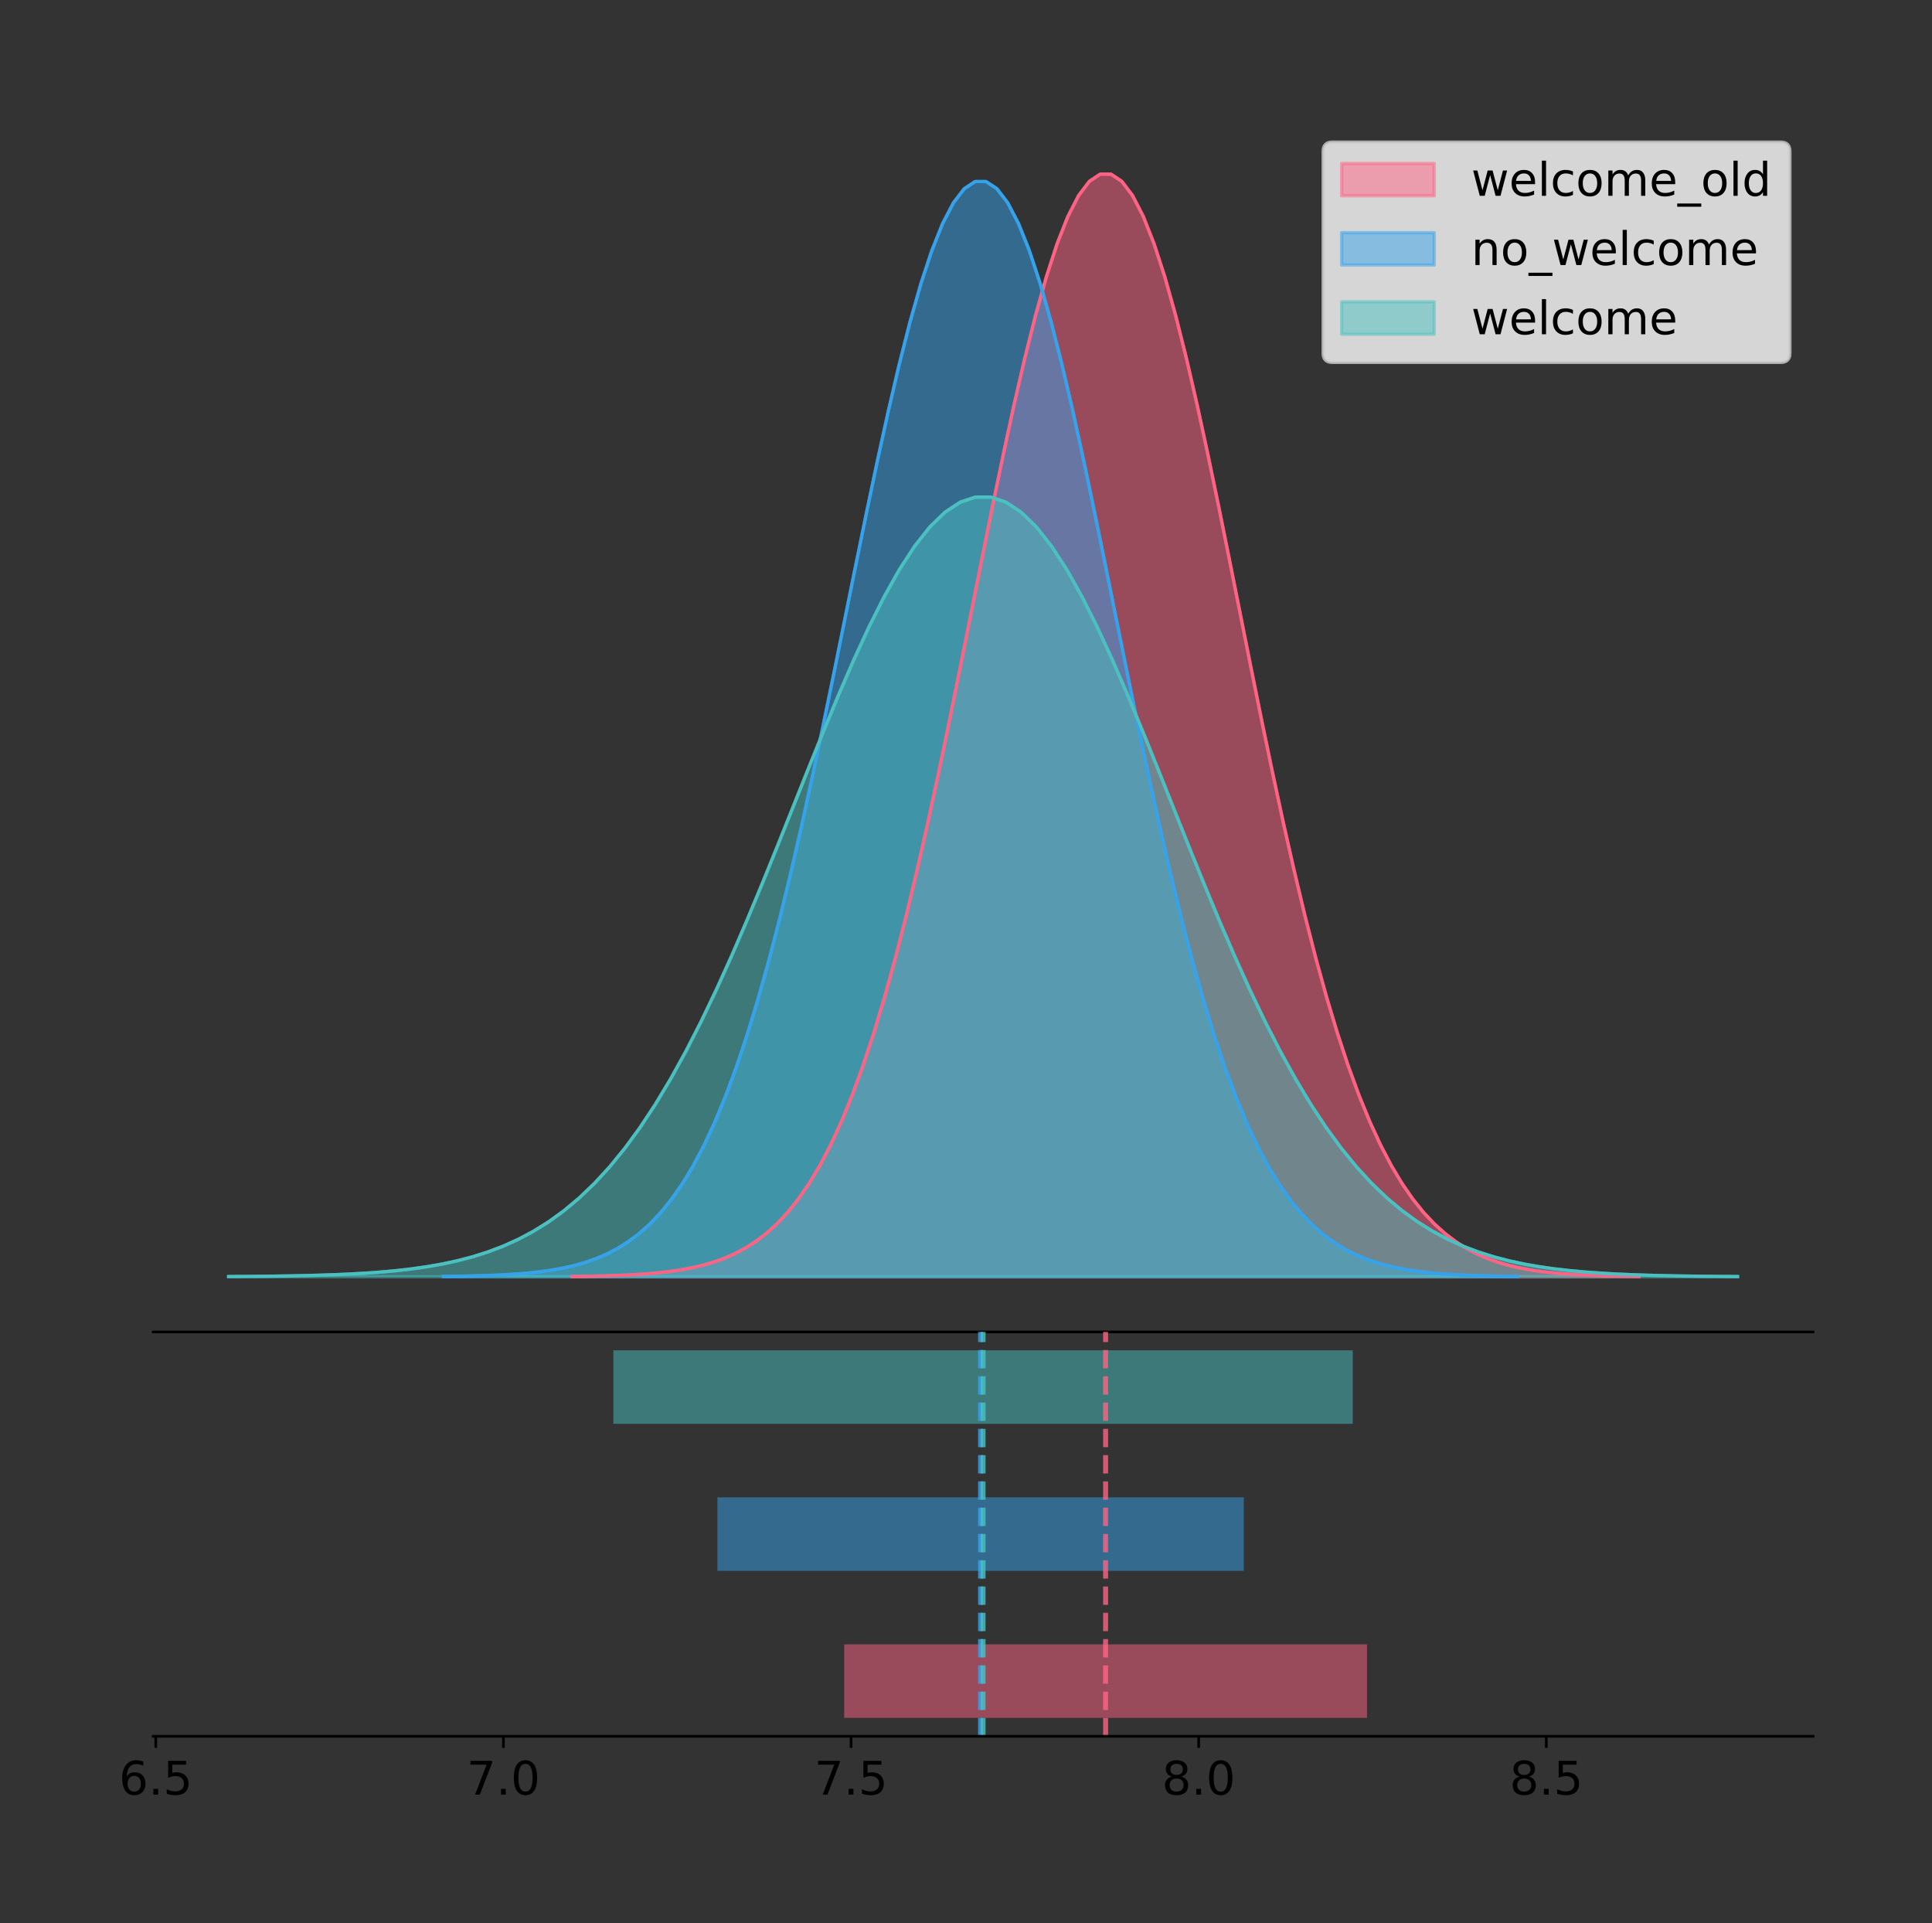 <?xml version="1.0" encoding="utf-8" standalone="no"?>
<!DOCTYPE svg PUBLIC "-//W3C//DTD SVG 1.1//EN"
  "http://www.w3.org/Graphics/SVG/1.1/DTD/svg11.dtd">
<!-- Created with matplotlib (https://matplotlib.org/) -->
<svg height="581.789pt" version="1.1" viewBox="0 0 584.535 581.789" width="584.535pt" xmlns="http://www.w3.org/2000/svg" xmlns:xlink="http://www.w3.org/1999/xlink">
 <rect x="0" y="0" width="584.535" height="581.789" fill="#333333" stroke="none"/>
 <defs>
  <style type="text/css">
*{stroke-linecap:butt;stroke-linejoin:round;}
  </style>
 </defs>
 <g id="figure_1">
  <g id="patch_1">
   <path d="M 0 581.789 
L 584.535 581.789 
L 584.535 0 
L 0 0 
z
" style="fill:none;"/>
  </g>
  <g id="axes_1">
   <g id="patch_2">
    <path d="M 46.335 402.93 
L 548.535 402.93 
L 548.535 36 
L 46.335 36 
z
" style="fill:none;"/>
   </g>
   <g id="PolyCollection_1">
    <defs>
     <path d="M 173.086 -195.538 
L 173.086 -195.65 
L 176.347 -195.692 
L 179.608 -195.749 
L 182.869 -195.825 
L 186.13 -195.925 
L 189.391 -196.058 
L 192.652 -196.23 
L 195.913 -196.455 
L 199.173 -196.744 
L 202.434 -197.115 
L 205.695 -197.585 
L 208.956 -198.179 
L 212.217 -198.923 
L 215.478 -199.848 
L 218.739 -200.99 
L 222 -202.39 
L 225.26 -204.093 
L 228.521 -206.151 
L 231.782 -208.617 
L 235.043 -211.552 
L 238.304 -215.017 
L 241.565 -219.078 
L 244.826 -223.801 
L 248.087 -229.25 
L 251.347 -235.488 
L 254.608 -242.572 
L 257.869 -250.552 
L 261.13 -259.468 
L 264.391 -269.344 
L 267.652 -280.192 
L 270.913 -292.002 
L 274.174 -304.744 
L 277.434 -318.365 
L 280.695 -332.786 
L 283.956 -347.901 
L 287.217 -363.58 
L 290.478 -379.667 
L 293.739 -395.98 
L 297 -412.318 
L 300.261 -428.462 
L 303.521 -444.18 
L 306.782 -459.23 
L 310.043 -473.372 
L 313.304 -486.366 
L 316.565 -497.987 
L 319.826 -508.025 
L 323.087 -516.294 
L 326.347 -522.64 
L 329.608 -526.94 
L 332.869 -529.111 
L 336.13 -529.111 
L 339.391 -526.94 
L 342.652 -522.64 
L 345.913 -516.294 
L 349.174 -508.025 
L 352.434 -497.987 
L 355.695 -486.366 
L 358.956 -473.372 
L 362.217 -459.23 
L 365.478 -444.18 
L 368.739 -428.462 
L 372 -412.318 
L 375.261 -395.98 
L 378.521 -379.667 
L 381.782 -363.58 
L 385.043 -347.901 
L 388.304 -332.786 
L 391.565 -318.365 
L 394.826 -304.744 
L 398.087 -292.002 
L 401.348 -280.192 
L 404.608 -269.344 
L 407.869 -259.468 
L 411.13 -250.552 
L 414.391 -242.572 
L 417.652 -235.488 
L 420.913 -229.25 
L 424.174 -223.801 
L 427.435 -219.078 
L 430.695 -215.017 
L 433.956 -211.552 
L 437.217 -208.617 
L 440.478 -206.151 
L 443.739 -204.093 
L 447 -202.39 
L 450.261 -200.99 
L 453.522 -199.848 
L 456.782 -198.923 
L 460.043 -198.179 
L 463.304 -197.585 
L 466.565 -197.115 
L 469.826 -196.744 
L 473.087 -196.455 
L 476.348 -196.23 
L 479.608 -196.058 
L 482.869 -195.925 
L 486.13 -195.825 
L 489.391 -195.749 
L 492.652 -195.692 
L 495.913 -195.65 
L 495.913 -195.538 
L 495.913 -195.538 
L 492.652 -195.538 
L 489.391 -195.538 
L 486.13 -195.538 
L 482.869 -195.538 
L 479.608 -195.538 
L 476.348 -195.538 
L 473.087 -195.538 
L 469.826 -195.538 
L 466.565 -195.538 
L 463.304 -195.538 
L 460.043 -195.538 
L 456.782 -195.538 
L 453.522 -195.538 
L 450.261 -195.538 
L 447 -195.538 
L 443.739 -195.538 
L 440.478 -195.538 
L 437.217 -195.538 
L 433.956 -195.538 
L 430.695 -195.538 
L 427.435 -195.538 
L 424.174 -195.538 
L 420.913 -195.538 
L 417.652 -195.538 
L 414.391 -195.538 
L 411.13 -195.538 
L 407.869 -195.538 
L 404.608 -195.538 
L 401.348 -195.538 
L 398.087 -195.538 
L 394.826 -195.538 
L 391.565 -195.538 
L 388.304 -195.538 
L 385.043 -195.538 
L 381.782 -195.538 
L 378.521 -195.538 
L 375.261 -195.538 
L 372 -195.538 
L 368.739 -195.538 
L 365.478 -195.538 
L 362.217 -195.538 
L 358.956 -195.538 
L 355.695 -195.538 
L 352.434 -195.538 
L 349.174 -195.538 
L 345.913 -195.538 
L 342.652 -195.538 
L 339.391 -195.538 
L 336.13 -195.538 
L 332.869 -195.538 
L 329.608 -195.538 
L 326.347 -195.538 
L 323.087 -195.538 
L 319.826 -195.538 
L 316.565 -195.538 
L 313.304 -195.538 
L 310.043 -195.538 
L 306.782 -195.538 
L 303.521 -195.538 
L 300.261 -195.538 
L 297 -195.538 
L 293.739 -195.538 
L 290.478 -195.538 
L 287.217 -195.538 
L 283.956 -195.538 
L 280.695 -195.538 
L 277.434 -195.538 
L 274.174 -195.538 
L 270.913 -195.538 
L 267.652 -195.538 
L 264.391 -195.538 
L 261.13 -195.538 
L 257.869 -195.538 
L 254.608 -195.538 
L 251.347 -195.538 
L 248.087 -195.538 
L 244.826 -195.538 
L 241.565 -195.538 
L 238.304 -195.538 
L 235.043 -195.538 
L 231.782 -195.538 
L 228.521 -195.538 
L 225.26 -195.538 
L 222 -195.538 
L 218.739 -195.538 
L 215.478 -195.538 
L 212.217 -195.538 
L 208.956 -195.538 
L 205.695 -195.538 
L 202.434 -195.538 
L 199.173 -195.538 
L 195.913 -195.538 
L 192.652 -195.538 
L 189.391 -195.538 
L 186.13 -195.538 
L 182.869 -195.538 
L 179.608 -195.538 
L 176.347 -195.538 
L 173.086 -195.538 
z
" id="me2bb4bf893" style="stroke:#ff6384;stroke-opacity:0.5;"/>
    </defs>
    <g clip-path="url(#p85517bc3ef)">
     <use style="fill:#ff6384;fill-opacity:0.5;stroke:#ff6384;stroke-opacity:0.5;" x="0" xlink:href="#me2bb4bf893" y="581.789"/>
    </g>
   </g>
   <g id="PolyCollection_2">
    <defs>
     <path d="M 134.172 -195.538 
L 134.172 -195.649 
L 137.455 -195.691 
L 140.737 -195.748 
L 144.02 -195.823 
L 147.303 -195.923 
L 150.586 -196.054 
L 153.869 -196.226 
L 157.152 -196.449 
L 160.435 -196.736 
L 163.718 -197.104 
L 167.001 -197.572 
L 170.284 -198.161 
L 173.567 -198.9 
L 176.85 -199.819 
L 180.133 -200.953 
L 183.416 -202.344 
L 186.699 -204.036 
L 189.982 -206.079 
L 193.265 -208.529 
L 196.548 -211.444 
L 199.831 -214.886 
L 203.114 -218.92 
L 206.397 -223.611 
L 209.679 -229.023 
L 212.962 -235.219 
L 216.245 -242.256 
L 219.528 -250.182 
L 222.811 -259.038 
L 226.094 -268.848 
L 229.377 -279.623 
L 232.66 -291.353 
L 235.943 -304.01 
L 239.226 -317.539 
L 242.509 -331.863 
L 245.792 -346.877 
L 249.075 -362.45 
L 252.358 -378.429 
L 255.641 -394.632 
L 258.924 -410.86 
L 262.207 -426.896 
L 265.49 -442.508 
L 268.773 -457.457 
L 272.056 -471.503 
L 275.338 -484.41 
L 278.621 -495.953 
L 281.904 -505.923 
L 285.187 -514.137 
L 288.47 -520.44 
L 291.753 -524.711 
L 295.036 -526.867 
L 298.319 -526.867 
L 301.602 -524.711 
L 304.885 -520.44 
L 308.168 -514.137 
L 311.451 -505.923 
L 314.734 -495.953 
L 318.017 -484.41 
L 321.3 -471.503 
L 324.583 -457.457 
L 327.866 -442.508 
L 331.149 -426.896 
L 334.432 -410.86 
L 337.715 -394.632 
L 340.997 -378.429 
L 344.28 -362.45 
L 347.563 -346.877 
L 350.846 -331.863 
L 354.129 -317.539 
L 357.412 -304.01 
L 360.695 -291.353 
L 363.978 -279.623 
L 367.261 -268.848 
L 370.544 -259.038 
L 373.827 -250.182 
L 377.11 -242.256 
L 380.393 -235.219 
L 383.676 -229.023 
L 386.959 -223.611 
L 390.242 -218.92 
L 393.525 -214.886 
L 396.808 -211.444 
L 400.091 -208.529 
L 403.374 -206.079 
L 406.656 -204.036 
L 409.939 -202.344 
L 413.222 -200.953 
L 416.505 -199.819 
L 419.788 -198.9 
L 423.071 -198.161 
L 426.354 -197.572 
L 429.637 -197.104 
L 432.92 -196.736 
L 436.203 -196.449 
L 439.486 -196.226 
L 442.769 -196.054 
L 446.052 -195.923 
L 449.335 -195.823 
L 452.618 -195.748 
L 455.901 -195.691 
L 459.184 -195.649 
L 459.184 -195.538 
L 459.184 -195.538 
L 455.901 -195.538 
L 452.618 -195.538 
L 449.335 -195.538 
L 446.052 -195.538 
L 442.769 -195.538 
L 439.486 -195.538 
L 436.203 -195.538 
L 432.92 -195.538 
L 429.637 -195.538 
L 426.354 -195.538 
L 423.071 -195.538 
L 419.788 -195.538 
L 416.505 -195.538 
L 413.222 -195.538 
L 409.939 -195.538 
L 406.656 -195.538 
L 403.374 -195.538 
L 400.091 -195.538 
L 396.808 -195.538 
L 393.525 -195.538 
L 390.242 -195.538 
L 386.959 -195.538 
L 383.676 -195.538 
L 380.393 -195.538 
L 377.11 -195.538 
L 373.827 -195.538 
L 370.544 -195.538 
L 367.261 -195.538 
L 363.978 -195.538 
L 360.695 -195.538 
L 357.412 -195.538 
L 354.129 -195.538 
L 350.846 -195.538 
L 347.563 -195.538 
L 344.28 -195.538 
L 340.997 -195.538 
L 337.715 -195.538 
L 334.432 -195.538 
L 331.149 -195.538 
L 327.866 -195.538 
L 324.583 -195.538 
L 321.3 -195.538 
L 318.017 -195.538 
L 314.734 -195.538 
L 311.451 -195.538 
L 308.168 -195.538 
L 304.885 -195.538 
L 301.602 -195.538 
L 298.319 -195.538 
L 295.036 -195.538 
L 291.753 -195.538 
L 288.47 -195.538 
L 285.187 -195.538 
L 281.904 -195.538 
L 278.621 -195.538 
L 275.338 -195.538 
L 272.056 -195.538 
L 268.773 -195.538 
L 265.49 -195.538 
L 262.207 -195.538 
L 258.924 -195.538 
L 255.641 -195.538 
L 252.358 -195.538 
L 249.075 -195.538 
L 245.792 -195.538 
L 242.509 -195.538 
L 239.226 -195.538 
L 235.943 -195.538 
L 232.66 -195.538 
L 229.377 -195.538 
L 226.094 -195.538 
L 222.811 -195.538 
L 219.528 -195.538 
L 216.245 -195.538 
L 212.962 -195.538 
L 209.679 -195.538 
L 206.397 -195.538 
L 203.114 -195.538 
L 199.831 -195.538 
L 196.548 -195.538 
L 193.265 -195.538 
L 189.982 -195.538 
L 186.699 -195.538 
L 183.416 -195.538 
L 180.133 -195.538 
L 176.85 -195.538 
L 173.567 -195.538 
L 170.284 -195.538 
L 167.001 -195.538 
L 163.718 -195.538 
L 160.435 -195.538 
L 157.152 -195.538 
L 153.869 -195.538 
L 150.586 -195.538 
L 147.303 -195.538 
L 144.02 -195.538 
L 140.737 -195.538 
L 137.455 -195.538 
L 134.172 -195.538 
z
" id="md6f30bbc5a" style="stroke:#36a2eb;stroke-opacity:0.5;"/>
    </defs>
    <g clip-path="url(#p85517bc3ef)">
     <use style="fill:#36a2eb;fill-opacity:0.5;stroke:#36a2eb;stroke-opacity:0.5;" x="0" xlink:href="#md6f30bbc5a" y="581.789"/>
    </g>
   </g>
   <g id="PolyCollection_3">
    <defs>
     <path d="M 69.162 -195.538 
L 69.162 -195.617 
L 73.774 -195.647 
L 78.385 -195.687 
L 82.997 -195.741 
L 87.608 -195.812 
L 92.22 -195.905 
L 96.832 -196.028 
L 101.443 -196.186 
L 106.055 -196.391 
L 110.666 -196.653 
L 115.278 -196.986 
L 119.889 -197.406 
L 124.501 -197.931 
L 129.113 -198.586 
L 133.724 -199.393 
L 138.336 -200.383 
L 142.947 -201.588 
L 147.559 -203.042 
L 152.17 -204.786 
L 156.782 -206.861 
L 161.394 -209.312 
L 166.005 -212.183 
L 170.617 -215.523 
L 175.228 -219.376 
L 179.84 -223.787 
L 184.451 -228.796 
L 189.063 -234.439 
L 193.675 -240.743 
L 198.286 -247.727 
L 202.898 -255.397 
L 207.509 -263.748 
L 212.121 -272.759 
L 216.732 -282.39 
L 221.344 -292.587 
L 225.956 -303.275 
L 230.567 -314.362 
L 235.179 -325.737 
L 239.79 -337.272 
L 244.402 -348.825 
L 249.013 -360.24 
L 253.625 -371.354 
L 258.237 -381.997 
L 262.848 -391.996 
L 267.46 -401.184 
L 272.071 -409.402 
L 276.683 -416.499 
L 281.294 -422.347 
L 285.906 -426.834 
L 290.518 -429.874 
L 295.129 -431.41 
L 299.741 -431.41 
L 304.352 -429.874 
L 308.964 -426.834 
L 313.575 -422.347 
L 318.187 -416.499 
L 322.799 -409.402 
L 327.41 -401.184 
L 332.022 -391.996 
L 336.633 -381.997 
L 341.245 -371.354 
L 345.856 -360.24 
L 350.468 -348.825 
L 355.08 -337.272 
L 359.691 -325.737 
L 364.303 -314.362 
L 368.914 -303.275 
L 373.526 -292.587 
L 378.137 -282.39 
L 382.749 -272.759 
L 387.361 -263.748 
L 391.972 -255.397 
L 396.584 -247.727 
L 401.195 -240.743 
L 405.807 -234.439 
L 410.418 -228.796 
L 415.03 -223.787 
L 419.642 -219.376 
L 424.253 -215.523 
L 428.865 -212.183 
L 433.476 -209.312 
L 438.088 -206.861 
L 442.699 -204.786 
L 447.311 -203.042 
L 451.923 -201.588 
L 456.534 -200.383 
L 461.146 -199.393 
L 465.757 -198.586 
L 470.369 -197.931 
L 474.98 -197.406 
L 479.592 -196.986 
L 484.204 -196.653 
L 488.815 -196.391 
L 493.427 -196.186 
L 498.038 -196.028 
L 502.65 -195.905 
L 507.261 -195.812 
L 511.873 -195.741 
L 516.485 -195.687 
L 521.096 -195.647 
L 525.708 -195.617 
L 525.708 -195.538 
L 525.708 -195.538 
L 521.096 -195.538 
L 516.485 -195.538 
L 511.873 -195.538 
L 507.261 -195.538 
L 502.65 -195.538 
L 498.038 -195.538 
L 493.427 -195.538 
L 488.815 -195.538 
L 484.204 -195.538 
L 479.592 -195.538 
L 474.98 -195.538 
L 470.369 -195.538 
L 465.757 -195.538 
L 461.146 -195.538 
L 456.534 -195.538 
L 451.923 -195.538 
L 447.311 -195.538 
L 442.699 -195.538 
L 438.088 -195.538 
L 433.476 -195.538 
L 428.865 -195.538 
L 424.253 -195.538 
L 419.642 -195.538 
L 415.03 -195.538 
L 410.418 -195.538 
L 405.807 -195.538 
L 401.195 -195.538 
L 396.584 -195.538 
L 391.972 -195.538 
L 387.361 -195.538 
L 382.749 -195.538 
L 378.137 -195.538 
L 373.526 -195.538 
L 368.914 -195.538 
L 364.303 -195.538 
L 359.691 -195.538 
L 355.08 -195.538 
L 350.468 -195.538 
L 345.856 -195.538 
L 341.245 -195.538 
L 336.633 -195.538 
L 332.022 -195.538 
L 327.41 -195.538 
L 322.799 -195.538 
L 318.187 -195.538 
L 313.575 -195.538 
L 308.964 -195.538 
L 304.352 -195.538 
L 299.741 -195.538 
L 295.129 -195.538 
L 290.518 -195.538 
L 285.906 -195.538 
L 281.294 -195.538 
L 276.683 -195.538 
L 272.071 -195.538 
L 267.46 -195.538 
L 262.848 -195.538 
L 258.237 -195.538 
L 253.625 -195.538 
L 249.013 -195.538 
L 244.402 -195.538 
L 239.79 -195.538 
L 235.179 -195.538 
L 230.567 -195.538 
L 225.956 -195.538 
L 221.344 -195.538 
L 216.732 -195.538 
L 212.121 -195.538 
L 207.509 -195.538 
L 202.898 -195.538 
L 198.286 -195.538 
L 193.675 -195.538 
L 189.063 -195.538 
L 184.451 -195.538 
L 179.84 -195.538 
L 175.228 -195.538 
L 170.617 -195.538 
L 166.005 -195.538 
L 161.394 -195.538 
L 156.782 -195.538 
L 152.17 -195.538 
L 147.559 -195.538 
L 142.947 -195.538 
L 138.336 -195.538 
L 133.724 -195.538 
L 129.113 -195.538 
L 124.501 -195.538 
L 119.889 -195.538 
L 115.278 -195.538 
L 110.666 -195.538 
L 106.055 -195.538 
L 101.443 -195.538 
L 96.832 -195.538 
L 92.22 -195.538 
L 87.608 -195.538 
L 82.997 -195.538 
L 78.385 -195.538 
L 73.774 -195.538 
L 69.162 -195.538 
z
" id="mf189615fa2" style="stroke:#4bc0c0;stroke-opacity:0.5;"/>
    </defs>
    <g clip-path="url(#p85517bc3ef)">
     <use style="fill:#4bc0c0;fill-opacity:0.5;stroke:#4bc0c0;stroke-opacity:0.5;" x="0" xlink:href="#mf189615fa2" y="581.789"/>
    </g>
   </g>
   <g id="line2d_1">
    <path clip-path="url(#p85517bc3ef)" d="M 173.086 386.139 
L 176.347 386.097 
L 179.608 386.04 
L 182.869 385.965 
L 186.13 385.864 
L 189.391 385.732 
L 192.652 385.559 
L 195.913 385.334 
L 199.173 385.045 
L 202.434 384.675 
L 205.695 384.204 
L 208.956 383.61 
L 212.217 382.867 
L 215.478 381.941 
L 218.739 380.799 
L 222 379.399 
L 225.26 377.696 
L 228.521 375.639 
L 231.782 373.172 
L 235.043 370.238 
L 238.304 366.772 
L 241.565 362.711 
L 244.826 357.989 
L 248.087 352.539 
L 251.347 346.301 
L 254.608 339.217 
L 257.869 331.237 
L 261.13 322.322 
L 264.391 312.445 
L 267.652 301.597 
L 270.913 289.787 
L 274.174 277.045 
L 277.434 263.424 
L 280.695 249.004 
L 283.956 233.888 
L 287.217 218.209 
L 290.478 202.123 
L 293.739 185.809 
L 297 169.471 
L 300.261 153.327 
L 303.521 137.61 
L 306.782 122.559 
L 310.043 108.418 
L 313.304 95.423 
L 316.565 83.803 
L 319.826 73.765 
L 323.087 65.495 
L 326.347 59.15 
L 329.608 54.85 
L 332.869 52.679 
L 336.13 52.679 
L 339.391 54.85 
L 342.652 59.15 
L 345.913 65.495 
L 349.174 73.765 
L 352.434 83.803 
L 355.695 95.423 
L 358.956 108.418 
L 362.217 122.559 
L 365.478 137.61 
L 368.739 153.327 
L 372 169.471 
L 375.261 185.809 
L 378.521 202.123 
L 381.782 218.209 
L 385.043 233.888 
L 388.304 249.004 
L 391.565 263.424 
L 394.826 277.045 
L 398.087 289.787 
L 401.348 301.597 
L 404.608 312.445 
L 407.869 322.322 
L 411.13 331.237 
L 414.391 339.217 
L 417.652 346.301 
L 420.913 352.539 
L 424.174 357.989 
L 427.435 362.711 
L 430.695 366.772 
L 433.956 370.238 
L 437.217 373.172 
L 440.478 375.639 
L 443.739 377.696 
L 447 379.399 
L 450.261 380.799 
L 453.522 381.941 
L 456.782 382.867 
L 460.043 383.61 
L 463.304 384.204 
L 466.565 384.675 
L 469.826 385.045 
L 473.087 385.334 
L 476.348 385.559 
L 479.608 385.732 
L 482.869 385.864 
L 486.13 385.965 
L 489.391 386.04 
L 492.652 386.097 
L 495.913 386.139 
" style="fill:none;stroke:#ff6384;stroke-linecap:square;"/>
   </g>
   <g id="line2d_2">
    <path clip-path="url(#p85517bc3ef)" d="M 134.172 386.14 
L 137.455 386.098 
L 140.737 386.042 
L 144.02 385.967 
L 147.303 385.867 
L 150.586 385.735 
L 153.869 385.564 
L 157.152 385.341 
L 160.435 385.053 
L 163.718 384.685 
L 167.001 384.218 
L 170.284 383.628 
L 173.567 382.889 
L 176.85 381.97 
L 180.133 380.836 
L 183.416 379.445 
L 186.699 377.754 
L 189.982 375.71 
L 193.265 373.26 
L 196.548 370.345 
L 199.831 366.903 
L 203.114 362.87 
L 206.397 358.179 
L 209.679 352.766 
L 212.962 346.57 
L 216.245 339.533 
L 219.528 331.607 
L 222.811 322.752 
L 226.094 312.941 
L 229.377 302.167 
L 232.66 290.436 
L 235.943 277.779 
L 239.226 264.25 
L 242.509 249.927 
L 245.792 234.913 
L 249.075 219.339 
L 252.358 203.361 
L 255.641 187.157 
L 258.924 170.929 
L 262.207 154.893 
L 265.49 139.282 
L 268.773 124.332 
L 272.056 110.286 
L 275.338 97.379 
L 278.621 85.837 
L 281.904 75.866 
L 285.187 67.652 
L 288.47 61.349 
L 291.753 57.078 
L 295.036 54.922 
L 298.319 54.922 
L 301.602 57.078 
L 304.885 61.349 
L 308.168 67.652 
L 311.451 75.866 
L 314.734 85.837 
L 318.017 97.379 
L 321.3 110.286 
L 324.583 124.332 
L 327.866 139.282 
L 331.149 154.893 
L 334.432 170.929 
L 337.715 187.157 
L 340.997 203.361 
L 344.28 219.339 
L 347.563 234.913 
L 350.846 249.927 
L 354.129 264.25 
L 357.412 277.779 
L 360.695 290.436 
L 363.978 302.167 
L 367.261 312.941 
L 370.544 322.752 
L 373.827 331.607 
L 377.11 339.533 
L 380.393 346.57 
L 383.676 352.766 
L 386.959 358.179 
L 390.242 362.87 
L 393.525 366.903 
L 396.808 370.345 
L 400.091 373.26 
L 403.374 375.71 
L 406.656 377.754 
L 409.939 379.445 
L 413.222 380.836 
L 416.505 381.97 
L 419.788 382.889 
L 423.071 383.628 
L 426.354 384.218 
L 429.637 384.685 
L 432.92 385.053 
L 436.203 385.341 
L 439.486 385.564 
L 442.769 385.735 
L 446.052 385.867 
L 449.335 385.967 
L 452.618 386.042 
L 455.901 386.098 
L 459.184 386.14 
" style="fill:none;stroke:#36a2eb;stroke-linecap:square;"/>
   </g>
   <g id="line2d_3">
    <path clip-path="url(#p85517bc3ef)" d="M 69.162 386.172 
L 73.774 386.142 
L 78.385 386.102 
L 82.997 386.049 
L 87.608 385.978 
L 92.22 385.884 
L 96.832 385.762 
L 101.443 385.603 
L 106.055 385.398 
L 110.666 385.137 
L 115.278 384.804 
L 119.889 384.384 
L 124.501 383.858 
L 129.113 383.204 
L 133.724 382.396 
L 138.336 381.406 
L 142.947 380.202 
L 147.559 378.747 
L 152.17 377.003 
L 156.782 374.928 
L 161.394 372.478 
L 166.005 369.606 
L 170.617 366.267 
L 175.228 362.413 
L 179.84 358.002 
L 184.451 352.993 
L 189.063 347.35 
L 193.675 341.046 
L 198.286 334.062 
L 202.898 326.392 
L 207.509 318.041 
L 212.121 309.031 
L 216.732 299.399 
L 221.344 289.202 
L 225.956 278.514 
L 230.567 267.427 
L 235.179 256.053 
L 239.79 244.517 
L 244.402 232.965 
L 249.013 221.549 
L 253.625 210.435 
L 258.237 199.793 
L 262.848 189.793 
L 267.46 180.605 
L 272.071 172.388 
L 276.683 165.29 
L 281.294 159.443 
L 285.906 154.956 
L 290.518 151.915 
L 295.129 150.38 
L 299.741 150.38 
L 304.352 151.915 
L 308.964 154.956 
L 313.575 159.443 
L 318.187 165.29 
L 322.799 172.388 
L 327.41 180.605 
L 332.022 189.793 
L 336.633 199.793 
L 341.245 210.435 
L 345.856 221.549 
L 350.468 232.965 
L 355.08 244.517 
L 359.691 256.053 
L 364.303 267.427 
L 368.914 278.514 
L 373.526 289.202 
L 378.137 299.399 
L 382.749 309.031 
L 387.361 318.041 
L 391.972 326.392 
L 396.584 334.062 
L 401.195 341.046 
L 405.807 347.35 
L 410.418 352.993 
L 415.03 358.002 
L 419.642 362.413 
L 424.253 366.267 
L 428.865 369.606 
L 433.476 372.478 
L 438.088 374.928 
L 442.699 377.003 
L 447.311 378.747 
L 451.923 380.202 
L 456.534 381.406 
L 461.146 382.396 
L 465.757 383.204 
L 470.369 383.858 
L 474.98 384.384 
L 479.592 384.804 
L 484.204 385.137 
L 488.815 385.398 
L 493.427 385.603 
L 498.038 385.762 
L 502.65 385.884 
L 507.261 385.978 
L 511.873 386.049 
L 516.485 386.102 
L 521.096 386.142 
L 525.708 386.172 
" style="fill:none;stroke:#4bc0c0;stroke-linecap:square;"/>
   </g>
   <g id="patch_3">
    <path d="M 46.335 402.93 
L 548.535 402.93 
" style="fill:none;stroke:#000000;stroke-linecap:square;stroke-linejoin:miter;stroke-width:0.8;"/>
   </g>
   <g id="legend_1">
    <g id="patch_4">
     <path d="M 403.123 109.627 
L 538.735 109.627 
Q 541.535 109.627 541.535 106.827 
L 541.535 45.8 
Q 541.535 43 538.735 43 
L 403.123 43 
Q 400.323 43 400.323 45.8 
L 400.323 106.827 
Q 400.323 109.627 403.123 109.627 
z
" style="fill:#ffffff;opacity:0.8;stroke:#cccccc;stroke-linejoin:miter;"/>
    </g>
    <g id="patch_5">
     <path d="M 405.923 59.238 
L 433.923 59.238 
L 433.923 49.438 
L 405.923 49.438 
z
" style="fill:#ff6384;opacity:0.5;stroke:#ff6384;stroke-linejoin:miter;"/>
    </g>
    <g id="text_1">
     <!-- welcome_old -->
     <defs>
      <path d="M 4.203 54.688 
L 13.188 54.688 
L 24.422 12.016 
L 35.594 54.688 
L 46.188 54.688 
L 57.422 12.016 
L 68.609 54.688 
L 77.594 54.688 
L 63.281 0 
L 52.688 0 
L 40.922 44.828 
L 29.109 0 
L 18.5 0 
z
" id="DejaVuSans-119"/>
      <path d="M 56.203 29.594 
L 56.203 25.203 
L 14.891 25.203 
Q 15.484 15.922 20.484 11.062 
Q 25.484 6.203 34.422 6.203 
Q 39.594 6.203 44.453 7.469 
Q 49.312 8.734 54.109 11.281 
L 54.109 2.781 
Q 49.266 0.734 44.188 -0.344 
Q 39.109 -1.422 33.891 -1.422 
Q 20.797 -1.422 13.156 6.188 
Q 5.516 13.812 5.516 26.812 
Q 5.516 40.234 12.766 48.109 
Q 20.016 56 32.328 56 
Q 43.359 56 49.781 48.891 
Q 56.203 41.797 56.203 29.594 
z
M 47.219 32.234 
Q 47.125 39.594 43.094 43.984 
Q 39.062 48.391 32.422 48.391 
Q 24.906 48.391 20.391 44.141 
Q 15.875 39.891 15.188 32.172 
z
" id="DejaVuSans-101"/>
      <path d="M 9.422 75.984 
L 18.406 75.984 
L 18.406 0 
L 9.422 0 
z
" id="DejaVuSans-108"/>
      <path d="M 48.781 52.594 
L 48.781 44.188 
Q 44.969 46.297 41.141 47.344 
Q 37.312 48.391 33.406 48.391 
Q 24.656 48.391 19.812 42.844 
Q 14.984 37.312 14.984 27.297 
Q 14.984 17.281 19.812 11.734 
Q 24.656 6.203 33.406 6.203 
Q 37.312 6.203 41.141 7.25 
Q 44.969 8.297 48.781 10.406 
L 48.781 2.094 
Q 45.016 0.344 40.984 -0.531 
Q 36.969 -1.422 32.422 -1.422 
Q 20.062 -1.422 12.781 6.344 
Q 5.516 14.109 5.516 27.297 
Q 5.516 40.672 12.859 48.328 
Q 20.219 56 33.016 56 
Q 37.156 56 41.109 55.141 
Q 45.062 54.297 48.781 52.594 
z
" id="DejaVuSans-99"/>
      <path d="M 30.609 48.391 
Q 23.391 48.391 19.188 42.75 
Q 14.984 37.109 14.984 27.297 
Q 14.984 17.484 19.156 11.844 
Q 23.344 6.203 30.609 6.203 
Q 37.797 6.203 41.984 11.859 
Q 46.188 17.531 46.188 27.297 
Q 46.188 37.016 41.984 42.703 
Q 37.797 48.391 30.609 48.391 
z
M 30.609 56 
Q 42.328 56 49.016 48.375 
Q 55.719 40.766 55.719 27.297 
Q 55.719 13.875 49.016 6.219 
Q 42.328 -1.422 30.609 -1.422 
Q 18.844 -1.422 12.172 6.219 
Q 5.516 13.875 5.516 27.297 
Q 5.516 40.766 12.172 48.375 
Q 18.844 56 30.609 56 
z
" id="DejaVuSans-111"/>
      <path d="M 52 44.188 
Q 55.375 50.25 60.062 53.125 
Q 64.75 56 71.094 56 
Q 79.641 56 84.281 50.016 
Q 88.922 44.047 88.922 33.016 
L 88.922 0 
L 79.891 0 
L 79.891 32.719 
Q 79.891 40.578 77.094 44.375 
Q 74.312 48.188 68.609 48.188 
Q 61.625 48.188 57.562 43.547 
Q 53.516 38.922 53.516 30.906 
L 53.516 0 
L 44.484 0 
L 44.484 32.719 
Q 44.484 40.625 41.703 44.406 
Q 38.922 48.188 33.109 48.188 
Q 26.219 48.188 22.156 43.531 
Q 18.109 38.875 18.109 30.906 
L 18.109 0 
L 9.078 0 
L 9.078 54.688 
L 18.109 54.688 
L 18.109 46.188 
Q 21.188 51.219 25.484 53.609 
Q 29.781 56 35.688 56 
Q 41.656 56 45.828 52.969 
Q 50 49.953 52 44.188 
z
" id="DejaVuSans-109"/>
      <path d="M 50.984 -16.609 
L 50.984 -23.578 
L -0.984 -23.578 
L -0.984 -16.609 
z
" id="DejaVuSans-95"/>
      <path d="M 45.406 46.391 
L 45.406 75.984 
L 54.391 75.984 
L 54.391 0 
L 45.406 0 
L 45.406 8.203 
Q 42.578 3.328 38.25 0.953 
Q 33.938 -1.422 27.875 -1.422 
Q 17.969 -1.422 11.734 6.484 
Q 5.516 14.406 5.516 27.297 
Q 5.516 40.188 11.734 48.094 
Q 17.969 56 27.875 56 
Q 33.938 56 38.25 53.625 
Q 42.578 51.266 45.406 46.391 
z
M 14.797 27.297 
Q 14.797 17.391 18.875 11.75 
Q 22.953 6.109 30.078 6.109 
Q 37.203 6.109 41.297 11.75 
Q 45.406 17.391 45.406 27.297 
Q 45.406 37.203 41.297 42.844 
Q 37.203 48.484 30.078 48.484 
Q 22.953 48.484 18.875 42.844 
Q 14.797 37.203 14.797 27.297 
z
" id="DejaVuSans-100"/>
     </defs>
     <g transform="translate(445.123 59.238)scale(0.14 -0.14)">
      <use xlink:href="#DejaVuSans-119"/>
      <use x="81.787" xlink:href="#DejaVuSans-101"/>
      <use x="143.311" xlink:href="#DejaVuSans-108"/>
      <use x="171.094" xlink:href="#DejaVuSans-99"/>
      <use x="226.074" xlink:href="#DejaVuSans-111"/>
      <use x="287.256" xlink:href="#DejaVuSans-109"/>
      <use x="384.668" xlink:href="#DejaVuSans-101"/>
      <use x="446.191" xlink:href="#DejaVuSans-95"/>
      <use x="496.191" xlink:href="#DejaVuSans-111"/>
      <use x="557.373" xlink:href="#DejaVuSans-108"/>
      <use x="585.156" xlink:href="#DejaVuSans-100"/>
     </g>
    </g>
    <g id="patch_6">
     <path d="M 405.923 80.177 
L 433.923 80.177 
L 433.923 70.377 
L 405.923 70.377 
z
" style="fill:#36a2eb;opacity:0.5;stroke:#36a2eb;stroke-linejoin:miter;"/>
    </g>
    <g id="text_2">
     <!-- no_welcome -->
     <defs>
      <path d="M 54.891 33.016 
L 54.891 0 
L 45.906 0 
L 45.906 32.719 
Q 45.906 40.484 42.875 44.328 
Q 39.844 48.188 33.797 48.188 
Q 26.516 48.188 22.312 43.547 
Q 18.109 38.922 18.109 30.906 
L 18.109 0 
L 9.078 0 
L 9.078 54.688 
L 18.109 54.688 
L 18.109 46.188 
Q 21.344 51.125 25.703 53.562 
Q 30.078 56 35.797 56 
Q 45.219 56 50.047 50.172 
Q 54.891 44.344 54.891 33.016 
z
" id="DejaVuSans-110"/>
     </defs>
     <g transform="translate(445.123 80.177)scale(0.14 -0.14)">
      <use xlink:href="#DejaVuSans-110"/>
      <use x="63.379" xlink:href="#DejaVuSans-111"/>
      <use x="124.561" xlink:href="#DejaVuSans-95"/>
      <use x="174.561" xlink:href="#DejaVuSans-119"/>
      <use x="256.348" xlink:href="#DejaVuSans-101"/>
      <use x="317.871" xlink:href="#DejaVuSans-108"/>
      <use x="345.654" xlink:href="#DejaVuSans-99"/>
      <use x="400.635" xlink:href="#DejaVuSans-111"/>
      <use x="461.816" xlink:href="#DejaVuSans-109"/>
      <use x="559.229" xlink:href="#DejaVuSans-101"/>
     </g>
    </g>
    <g id="patch_7">
     <path d="M 405.923 101.115 
L 433.923 101.115 
L 433.923 91.315 
L 405.923 91.315 
z
" style="fill:#4bc0c0;opacity:0.5;stroke:#4bc0c0;stroke-linejoin:miter;"/>
    </g>
    <g id="text_3">
     <!-- welcome -->
     <g transform="translate(445.123 101.115)scale(0.14 -0.14)">
      <use xlink:href="#DejaVuSans-119"/>
      <use x="81.787" xlink:href="#DejaVuSans-101"/>
      <use x="143.311" xlink:href="#DejaVuSans-108"/>
      <use x="171.094" xlink:href="#DejaVuSans-99"/>
      <use x="226.074" xlink:href="#DejaVuSans-111"/>
      <use x="287.256" xlink:href="#DejaVuSans-109"/>
      <use x="384.668" xlink:href="#DejaVuSans-101"/>
     </g>
    </g>
   </g>
  </g>
  <g id="axes_2">
   <g id="patch_8">
    <path d="M 46.335 525.24 
L 548.535 525.24 
L 548.535 402.93 
L 46.335 402.93 
z
" style="fill:none;"/>
   </g>
   <g id="patch_9">
    <path clip-path="url(#p767092551c)" d="M 255.407 519.68 
L 413.592 519.68 
L 413.592 497.442 
L 255.407 497.442 
z
" style="fill:#ff6384;opacity:0.5;"/>
   </g>
   <g id="patch_10">
    <path clip-path="url(#p767092551c)" d="M 217.05 475.204 
L 376.306 475.204 
L 376.306 452.966 
L 217.05 452.966 
z
" style="fill:#36a2eb;opacity:0.5;"/>
   </g>
   <g id="patch_11">
    <path clip-path="url(#p767092551c)" d="M 185.581 430.728 
L 409.289 430.728 
L 409.289 408.49 
L 185.581 408.49 
z
" style="fill:#4bc0c0;opacity:0.5;"/>
   </g>
   <g id="matplotlib.axis_1">
    <g id="xtick_1">
     <g id="line2d_4">
      <defs>
       <path d="M 0 0 
L 0 3.5 
" id="me7eaab57fc" style="stroke:#000000;stroke-width:0.8;"/>
      </defs>
      <g>
       <use style="stroke:#000000;stroke-width:0.8;" x="47.132" xlink:href="#me7eaab57fc" y="525.24"/>
      </g>
     </g>
     <g id="text_4">
      <!-- 6.5 -->
      <defs>
       <path d="M 33.016 40.375 
Q 26.375 40.375 22.484 35.828 
Q 18.609 31.297 18.609 23.391 
Q 18.609 15.531 22.484 10.953 
Q 26.375 6.391 33.016 6.391 
Q 39.656 6.391 43.531 10.953 
Q 47.406 15.531 47.406 23.391 
Q 47.406 31.297 43.531 35.828 
Q 39.656 40.375 33.016 40.375 
z
M 52.594 71.297 
L 52.594 62.312 
Q 48.875 64.062 45.094 64.984 
Q 41.312 65.922 37.594 65.922 
Q 27.828 65.922 22.672 59.328 
Q 17.531 52.734 16.797 39.406 
Q 19.672 43.656 24.016 45.922 
Q 28.375 48.188 33.594 48.188 
Q 44.578 48.188 50.953 41.516 
Q 57.328 34.859 57.328 23.391 
Q 57.328 12.156 50.688 5.359 
Q 44.047 -1.422 33.016 -1.422 
Q 20.359 -1.422 13.672 8.266 
Q 6.984 17.969 6.984 36.375 
Q 6.984 53.656 15.188 63.938 
Q 23.391 74.219 37.203 74.219 
Q 40.922 74.219 44.703 73.484 
Q 48.484 72.75 52.594 71.297 
z
" id="DejaVuSans-54"/>
       <path d="M 10.688 12.406 
L 21 12.406 
L 21 0 
L 10.688 0 
z
" id="DejaVuSans-46"/>
       <path d="M 10.797 72.906 
L 49.516 72.906 
L 49.516 64.594 
L 19.828 64.594 
L 19.828 46.734 
Q 21.969 47.469 24.109 47.828 
Q 26.266 48.188 28.422 48.188 
Q 40.625 48.188 47.75 41.5 
Q 54.891 34.812 54.891 23.391 
Q 54.891 11.625 47.562 5.094 
Q 40.234 -1.422 26.906 -1.422 
Q 22.312 -1.422 17.547 -0.641 
Q 12.797 0.141 7.719 1.703 
L 7.719 11.625 
Q 12.109 9.234 16.797 8.062 
Q 21.484 6.891 26.703 6.891 
Q 35.156 6.891 40.078 11.328 
Q 45.016 15.766 45.016 23.391 
Q 45.016 31 40.078 35.438 
Q 35.156 39.891 26.703 39.891 
Q 22.75 39.891 18.812 39.016 
Q 14.891 38.141 10.797 36.281 
z
" id="DejaVuSans-53"/>
      </defs>
      <g transform="translate(36 542.878)scale(0.14 -0.14)">
       <use xlink:href="#DejaVuSans-54"/>
       <use x="63.623" xlink:href="#DejaVuSans-46"/>
       <use x="95.41" xlink:href="#DejaVuSans-53"/>
      </g>
     </g>
    </g>
    <g id="xtick_2">
     <g id="line2d_5">
      <g>
       <use style="stroke:#000000;stroke-width:0.8;" x="152.31" xlink:href="#me7eaab57fc" y="525.24"/>
      </g>
     </g>
     <g id="text_5">
      <!-- 7.0 -->
      <defs>
       <path d="M 8.203 72.906 
L 55.078 72.906 
L 55.078 68.703 
L 28.609 0 
L 18.312 0 
L 43.219 64.594 
L 8.203 64.594 
z
" id="DejaVuSans-55"/>
       <path d="M 31.781 66.406 
Q 24.172 66.406 20.328 58.906 
Q 16.5 51.422 16.5 36.375 
Q 16.5 21.391 20.328 13.891 
Q 24.172 6.391 31.781 6.391 
Q 39.453 6.391 43.281 13.891 
Q 47.125 21.391 47.125 36.375 
Q 47.125 51.422 43.281 58.906 
Q 39.453 66.406 31.781 66.406 
z
M 31.781 74.219 
Q 44.047 74.219 50.516 64.516 
Q 56.984 54.828 56.984 36.375 
Q 56.984 17.969 50.516 8.266 
Q 44.047 -1.422 31.781 -1.422 
Q 19.531 -1.422 13.062 8.266 
Q 6.594 17.969 6.594 36.375 
Q 6.594 54.828 13.062 64.516 
Q 19.531 74.219 31.781 74.219 
z
" id="DejaVuSans-48"/>
      </defs>
      <g transform="translate(141.178 542.878)scale(0.14 -0.14)">
       <use xlink:href="#DejaVuSans-55"/>
       <use x="63.623" xlink:href="#DejaVuSans-46"/>
       <use x="95.41" xlink:href="#DejaVuSans-48"/>
      </g>
     </g>
    </g>
    <g id="xtick_3">
     <g id="line2d_6">
      <g>
       <use style="stroke:#000000;stroke-width:0.8;" x="257.488" xlink:href="#me7eaab57fc" y="525.24"/>
      </g>
     </g>
     <g id="text_6">
      <!-- 7.5 -->
      <g transform="translate(246.356 542.878)scale(0.14 -0.14)">
       <use xlink:href="#DejaVuSans-55"/>
       <use x="63.623" xlink:href="#DejaVuSans-46"/>
       <use x="95.41" xlink:href="#DejaVuSans-53"/>
      </g>
     </g>
    </g>
    <g id="xtick_4">
     <g id="line2d_7">
      <g>
       <use style="stroke:#000000;stroke-width:0.8;" x="362.666" xlink:href="#me7eaab57fc" y="525.24"/>
      </g>
     </g>
     <g id="text_7">
      <!-- 8.0 -->
      <defs>
       <path d="M 31.781 34.625 
Q 24.75 34.625 20.719 30.859 
Q 16.703 27.094 16.703 20.516 
Q 16.703 13.922 20.719 10.156 
Q 24.75 6.391 31.781 6.391 
Q 38.812 6.391 42.859 10.172 
Q 46.922 13.969 46.922 20.516 
Q 46.922 27.094 42.891 30.859 
Q 38.875 34.625 31.781 34.625 
z
M 21.922 38.812 
Q 15.578 40.375 12.031 44.719 
Q 8.5 49.078 8.5 55.328 
Q 8.5 64.062 14.719 69.141 
Q 20.953 74.219 31.781 74.219 
Q 42.672 74.219 48.875 69.141 
Q 55.078 64.062 55.078 55.328 
Q 55.078 49.078 51.531 44.719 
Q 48 40.375 41.703 38.812 
Q 48.828 37.156 52.797 32.312 
Q 56.781 27.484 56.781 20.516 
Q 56.781 9.906 50.312 4.234 
Q 43.844 -1.422 31.781 -1.422 
Q 19.734 -1.422 13.25 4.234 
Q 6.781 9.906 6.781 20.516 
Q 6.781 27.484 10.781 32.312 
Q 14.797 37.156 21.922 38.812 
z
M 18.312 54.391 
Q 18.312 48.734 21.844 45.562 
Q 25.391 42.391 31.781 42.391 
Q 38.141 42.391 41.719 45.562 
Q 45.312 48.734 45.312 54.391 
Q 45.312 60.062 41.719 63.234 
Q 38.141 66.406 31.781 66.406 
Q 25.391 66.406 21.844 63.234 
Q 18.312 60.062 18.312 54.391 
z
" id="DejaVuSans-56"/>
      </defs>
      <g transform="translate(351.534 542.878)scale(0.14 -0.14)">
       <use xlink:href="#DejaVuSans-56"/>
       <use x="63.623" xlink:href="#DejaVuSans-46"/>
       <use x="95.41" xlink:href="#DejaVuSans-48"/>
      </g>
     </g>
    </g>
    <g id="xtick_5">
     <g id="line2d_8">
      <g>
       <use style="stroke:#000000;stroke-width:0.8;" x="467.844" xlink:href="#me7eaab57fc" y="525.24"/>
      </g>
     </g>
     <g id="text_8">
      <!-- 8.5 -->
      <g transform="translate(456.712 542.878)scale(0.14 -0.14)">
       <use xlink:href="#DejaVuSans-56"/>
       <use x="63.623" xlink:href="#DejaVuSans-46"/>
       <use x="95.41" xlink:href="#DejaVuSans-53"/>
      </g>
     </g>
    </g>
   </g>
   <g id="line2d_9">
    <path clip-path="url(#p767092551c)" d="M 334.5 525.24 
L 334.5 402.93 
" style="fill:none;stroke:#ff6384;stroke-dasharray:5.55,2.4;stroke-dashoffset:0;stroke-opacity:0.8;stroke-width:1.5;"/>
   </g>
   <g id="line2d_10">
    <path clip-path="url(#p767092551c)" d="M 296.678 525.24 
L 296.678 402.93 
" style="fill:none;stroke:#36a2eb;stroke-dasharray:5.55,2.4;stroke-dashoffset:0;stroke-opacity:0.8;stroke-width:1.5;"/>
   </g>
   <g id="line2d_11">
    <path clip-path="url(#p767092551c)" d="M 297.435 525.24 
L 297.435 402.93 
" style="fill:none;stroke:#4bc0c0;stroke-dasharray:5.55,2.4;stroke-dashoffset:0;stroke-opacity:0.8;stroke-width:1.5;"/>
   </g>
   <g id="patch_12">
    <path d="M 46.335 525.24 
L 548.535 525.24 
" style="fill:none;stroke:#000000;stroke-linecap:square;stroke-linejoin:miter;stroke-width:0.8;"/>
   </g>
  </g>
 </g>
 <defs>
  <clipPath id="p85517bc3ef">
   <rect height="366.93" width="502.2" x="46.335" y="36"/>
  </clipPath>
  <clipPath id="p767092551c">
   <rect height="122.31" width="502.2" x="46.335" y="402.93"/>
  </clipPath>
 </defs>
</svg>
